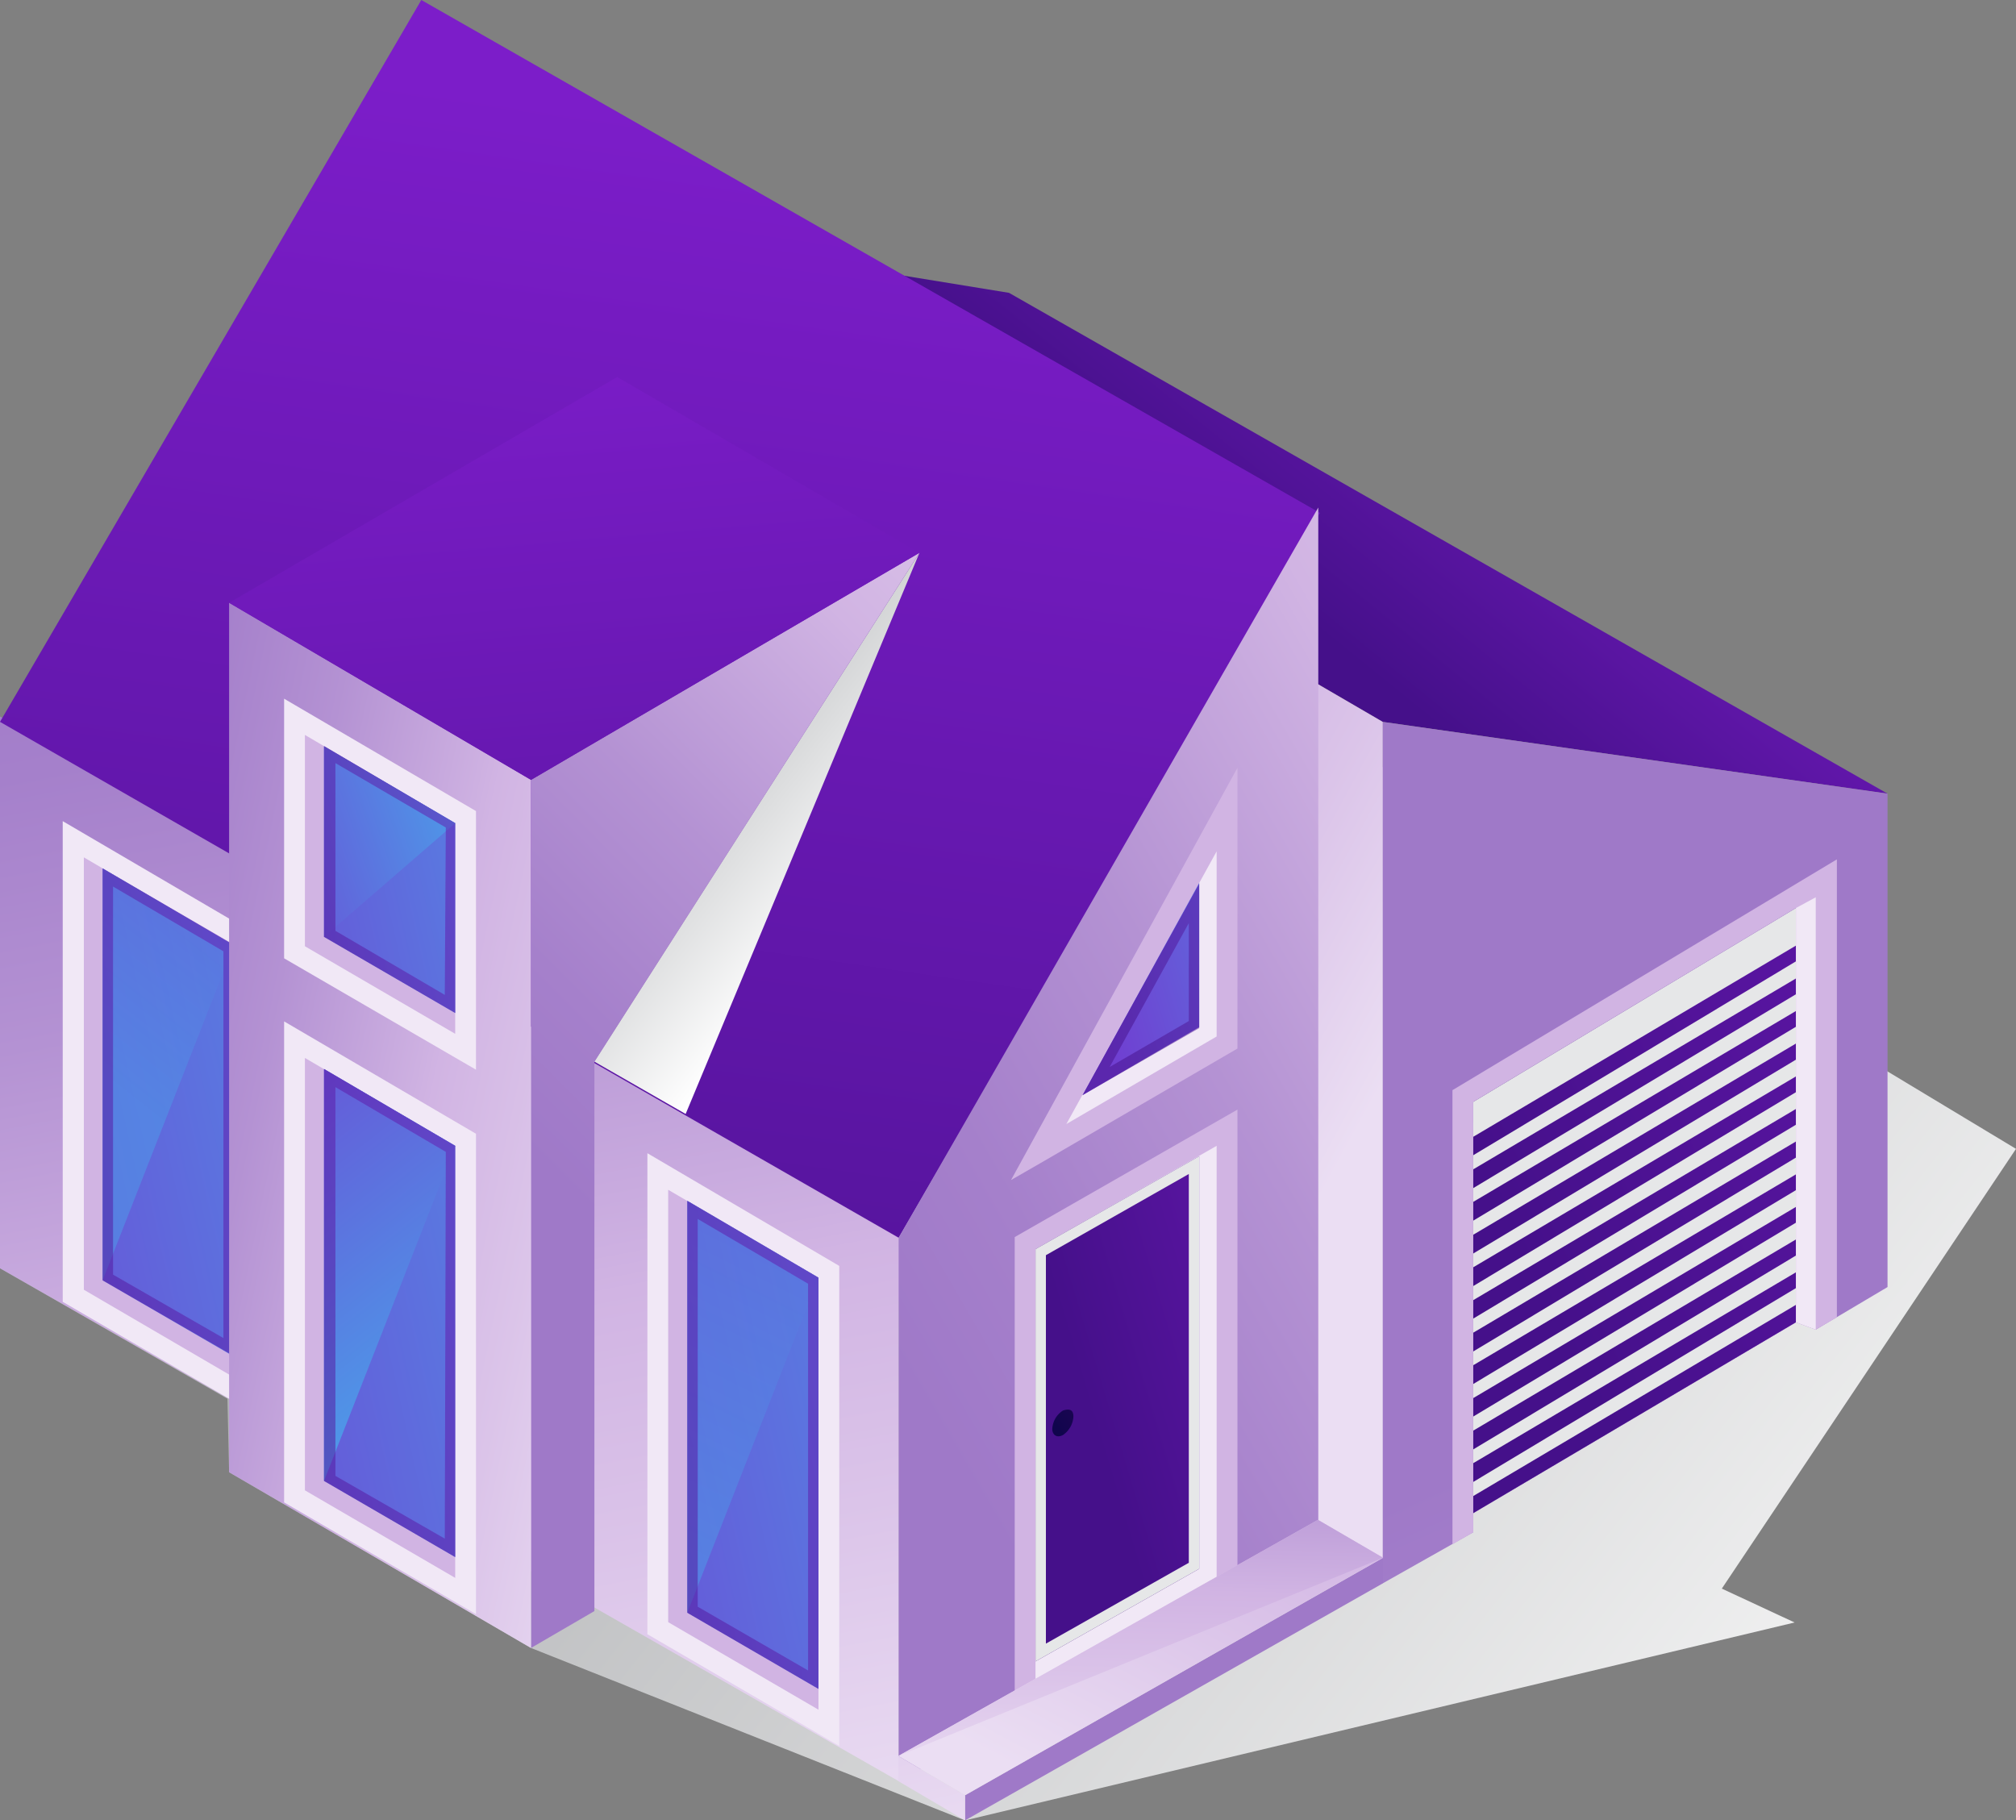 <svg xmlns="http://www.w3.org/2000/svg" xmlns:xlink="http://www.w3.org/1999/xlink" viewBox="0 0 60.1 54.27"><rect x="0" y="0" width="60.1" height="54.27" fill="#808080" stroke="none"/><defs><style>.cls-1{isolation:isolate;}.cls-2,.cls-35,.cls-8{mix-blend-mode:multiply;}.cls-2{fill:url(#linear-gradient);}.cls-3{fill:url(#New_Gradient_Swatch_copy_36);}.cls-4{fill:url(#New_Gradient_Swatch_copy_35);}.cls-5{fill:url(#New_Gradient_Swatch_copy_35-2);}.cls-6{fill:#d1b4e3;}.cls-7{fill:url(#New_Gradient_Swatch_copy_36-2);}.cls-8{fill:#e6e7e8;}.cls-9{fill:url(#New_Gradient_Swatch_copy_35-3);}.cls-10{fill:url(#New_Gradient_Swatch_copy_36-3);}.cls-11{fill:#f1e8f6;}.cls-12{fill:url(#New_Gradient_Swatch_copy_35-4);}.cls-13{fill:url(#New_Gradient_Swatch_copy_35-5);}.cls-14{fill:url(#New_Gradient_Swatch_copy_61);}.cls-15,.cls-16,.cls-21,.cls-23,.cls-25,.cls-26,.cls-29{opacity:0.5;}.cls-15{fill:url(#New_Gradient_Swatch_copy_61-2);}.cls-16{fill:url(#New_Gradient_Swatch_copy_36-4);}.cls-17{fill:url(#New_Gradient_Swatch_copy_35-6);}.cls-18{fill:url(#New_Gradient_Swatch_copy_61-3);}.cls-19{fill:url(#New_Gradient_Swatch_copy_61-4);}.cls-20{fill:url(#New_Gradient_Swatch_copy_61-5);}.cls-21{fill:url(#New_Gradient_Swatch_copy_61-6);}.cls-22{fill:url(#New_Gradient_Swatch_copy_61-7);}.cls-23{fill:url(#New_Gradient_Swatch_copy_36-5);}.cls-24{fill:url(#New_Gradient_Swatch_copy_61-8);}.cls-25{fill:url(#New_Gradient_Swatch_copy_36-6);}.cls-26{fill:url(#New_Gradient_Swatch_copy_36-7);}.cls-27{fill:url(#New_Gradient_Swatch_copy_36-8);}.cls-28{fill:url(#New_Gradient_Swatch_copy_61-9);}.cls-29{fill:url(#New_Gradient_Swatch_copy_36-9);}.cls-30{fill:url(#New_Gradient_Swatch_copy_36-10);}.cls-31{fill:url(#New_Gradient_Swatch_copy_35-7);}.cls-32{fill:url(#New_Gradient_Swatch_copy_35-8);}.cls-33{fill:url(#New_Gradient_Swatch_copy_35-9);}.cls-34{fill:url(#linear-gradient-2);}.cls-35{fill:url(#linear-gradient-3);}.cls-36{fill:url(#New_Gradient_Swatch_copy_35-10);}</style><linearGradient id="linear-gradient" x1="59.17" y1="59.44" x2="2.76" y2="14.72" gradientUnits="userSpaceOnUse"><stop offset="0" stop-color="#fff"/><stop offset="1" stop-color="#939598"/></linearGradient><linearGradient id="New_Gradient_Swatch_copy_36" x1="34.28" y1="16.67" x2="43.79" y2="4.95" gradientUnits="userSpaceOnUse"><stop offset="0.1" stop-color="#45108a"/><stop offset="1" stop-color="#7c1dc9"/></linearGradient><linearGradient id="New_Gradient_Swatch_copy_35" x1="50.99" y1="40.47" x2="67.23" y2="76.91" gradientUnits="userSpaceOnUse"><stop offset="0" stop-color="#9f79c8"/><stop offset="0.14" stop-color="#a580cb"/><stop offset="0.33" stop-color="#b492d3"/><stop offset="0.55" stop-color="#cdb0e1"/><stop offset="0.58" stop-color="#d1b4e3"/><stop offset="0.76" stop-color="#dbc4e9"/><stop offset="1" stop-color="#ebdef3"/></linearGradient><linearGradient id="New_Gradient_Swatch_copy_35-2" x1="19.86" y1="22.21" x2="40.57" y2="33.56" xlink:href="#New_Gradient_Swatch_copy_35"/><linearGradient id="New_Gradient_Swatch_copy_36-2" x1="42.36" y1="39.26" x2="73.61" y2="23.71" xlink:href="#New_Gradient_Swatch_copy_36"/><linearGradient id="New_Gradient_Swatch_copy_35-3" x1="9.26" y1="15.51" x2="17.08" y2="56.7" xlink:href="#New_Gradient_Swatch_copy_35"/><linearGradient id="New_Gradient_Swatch_copy_36-3" x1="14.12" y1="56.97" x2="21.78" y2="3.78" xlink:href="#New_Gradient_Swatch_copy_36"/><linearGradient id="New_Gradient_Swatch_copy_35-4" x1="25.48" y1="38.64" x2="58.66" y2="19.37" xlink:href="#New_Gradient_Swatch_copy_35"/><linearGradient id="New_Gradient_Swatch_copy_35-5" x1="16.89" y1="35.52" x2="38.78" y2="13.72" xlink:href="#New_Gradient_Swatch_copy_35"/><linearGradient id="New_Gradient_Swatch_copy_61" x1="-4.36" y1="35.27" x2="14.81" y2="30.97" gradientUnits="userSpaceOnUse"><stop offset="0" stop-color="#703ed1"/><stop offset="0.62" stop-color="#5a78e0"/><stop offset="1" stop-color="#4c9de9"/></linearGradient><linearGradient id="New_Gradient_Swatch_copy_61-2" x1="11.32" y1="21.59" x2="3.1" y2="31.99" xlink:href="#New_Gradient_Swatch_copy_61"/><linearGradient id="New_Gradient_Swatch_copy_36-4" x1="-4.36" y1="35.27" x2="14.81" y2="30.97" xlink:href="#New_Gradient_Swatch_copy_36"/><linearGradient id="New_Gradient_Swatch_copy_35-6" x1="0.96" y1="31.39" x2="21.12" y2="35.59" xlink:href="#New_Gradient_Swatch_copy_35"/><linearGradient id="New_Gradient_Swatch_copy_61-3" x1="2.24" y1="41.25" x2="21.41" y2="36.95" xlink:href="#New_Gradient_Swatch_copy_61"/><linearGradient id="New_Gradient_Swatch_copy_61-4" x1="4.62" y1="30.25" x2="13.57" y2="41.64" xlink:href="#New_Gradient_Swatch_copy_61"/><linearGradient id="New_Gradient_Swatch_copy_61-5" x1="13.06" y1="45.18" x2="32.23" y2="40.88" xlink:href="#New_Gradient_Swatch_copy_61"/><linearGradient id="New_Gradient_Swatch_copy_61-6" x1="28.61" y1="25.65" x2="18.83" y2="45.26" xlink:href="#New_Gradient_Swatch_copy_61"/><linearGradient id="New_Gradient_Swatch_copy_61-7" x1="4.49" y1="27.82" x2="19.05" y2="24.56" xlink:href="#New_Gradient_Swatch_copy_61"/><linearGradient id="New_Gradient_Swatch_copy_36-5" x1="13.06" y1="45.18" x2="32.23" y2="40.88" xlink:href="#New_Gradient_Swatch_copy_36"/><linearGradient id="New_Gradient_Swatch_copy_61-8" x1="5.98" y1="26.34" x2="13.89" y2="23.65" xlink:href="#New_Gradient_Swatch_copy_61"/><linearGradient id="New_Gradient_Swatch_copy_36-6" x1="4.49" y1="27.82" x2="19.05" y2="24.56" xlink:href="#New_Gradient_Swatch_copy_36"/><linearGradient id="New_Gradient_Swatch_copy_36-7" x1="2.24" y1="41.25" x2="21.41" y2="36.95" xlink:href="#New_Gradient_Swatch_copy_36"/><linearGradient id="New_Gradient_Swatch_copy_36-8" x1="30.86" y1="42.73" x2="47.41" y2="37.77" xlink:href="#New_Gradient_Swatch_copy_36"/><linearGradient id="New_Gradient_Swatch_copy_61-9" x1="32.61" y1="29.9" x2="42.09" y2="27.06" xlink:href="#New_Gradient_Swatch_copy_61"/><linearGradient id="New_Gradient_Swatch_copy_36-9" x1="32.61" y1="29.9" x2="42.09" y2="27.06" xlink:href="#New_Gradient_Swatch_copy_36"/><linearGradient id="New_Gradient_Swatch_copy_36-10" x1="19.76" y1="47.98" x2="16.45" y2="9.48" xlink:href="#New_Gradient_Swatch_copy_36"/><linearGradient id="New_Gradient_Swatch_copy_35-7" x1="35.34" y1="51.13" x2="36.78" y2="54.35" xlink:href="#New_Gradient_Swatch_copy_35"/><linearGradient id="New_Gradient_Swatch_copy_35-8" x1="21.33" y1="24.78" x2="28.27" y2="55.47" xlink:href="#New_Gradient_Swatch_copy_35"/><linearGradient id="New_Gradient_Swatch_copy_35-9" x1="45.04" y1="28.37" x2="31.84" y2="53.53" xlink:href="#New_Gradient_Swatch_copy_35"/><linearGradient id="linear-gradient-2" x1="36.13" y1="39.7" x2="31.55" y2="42.49" gradientUnits="userSpaceOnUse"><stop offset="0.02" stop-color="#45108a"/><stop offset="0.29" stop-color="#3d065f"/><stop offset="1" stop-color="#12054e"/><stop offset="1" stop-color="#10054d"/></linearGradient><linearGradient id="linear-gradient-3" x1="25.66" y1="26.52" x2="19.91" y2="21.97" gradientUnits="userSpaceOnUse"><stop offset="0" stop-color="#fff"/><stop offset="1" stop-color="#bcbec0"/></linearGradient><linearGradient id="New_Gradient_Swatch_copy_35-10" x1="34.27" y1="38.72" x2="33.9" y2="53.73" xlink:href="#New_Gradient_Swatch_copy_35"/></defs><g class="cls-1"><g id="Layer_2" data-name="Layer 2"><g id="Layer_1-2" data-name="Layer 1"><polygon class="cls-2" points="0 37.81 6.78 41.7 6.83 43.89 15.83 49.13 28.77 54.27 53.5 48.37 51.33 47.36 60.1 34.25 33.17 18.02 0 37.81"/><polygon class="cls-3" points="15.04 6.28 41.22 21.52 56.27 23.66 30.08 8.73 15.04 6.28"/><polygon class="cls-4" points="41.21 21.52 41.21 47.21 43.92 45.68 43.92 45.11 53.54 39.42 54.13 39.64 56.27 38.37 56.27 23.66 41.21 21.52"/><polygon class="cls-5" points="41.22 21.52 41.22 47.21 15.04 31.97 15.04 6.28 41.22 21.52"/><polygon class="cls-6" points="43.3 32.5 54.76 25.62 54.76 39.27 54.13 39.64 53.54 39.42 43.92 45.11 43.92 45.68 43.3 46.04 43.3 32.5"/><polygon class="cls-7" points="53.54 39.42 53.54 27.07 43.92 32.85 43.92 45.11 53.54 39.42"/><polygon class="cls-8" points="53.54 28.01 53.54 27.07 43.92 32.85 43.92 33.7 53.54 28.01"/><polygon class="cls-8" points="53.54 28.19 53.54 27.69 43.92 33.47 43.92 33.89 53.54 28.19"/><polygon class="cls-8" points="53.54 29.17 53.54 28.66 43.92 34.44 43.92 34.86 53.54 29.17"/><polygon class="cls-8" points="53.54 30.14 53.54 29.64 43.92 35.42 43.92 35.83 53.54 30.14"/><polygon class="cls-8" points="53.54 31.11 53.54 30.61 43.92 36.39 43.92 36.81 53.54 31.11"/><polygon class="cls-8" points="53.54 32.09 53.54 31.59 43.92 37.37 43.92 37.78 53.54 32.09"/><polygon class="cls-8" points="53.54 33.06 53.54 32.56 43.92 38.34 43.92 38.76 53.54 33.06"/><polygon class="cls-8" points="53.54 34.03 53.54 33.53 43.92 39.31 43.92 39.73 53.54 34.03"/><polygon class="cls-8" points="53.54 35.01 53.54 34.51 43.92 40.29 43.92 40.7 53.54 35.01"/><polygon class="cls-8" points="53.54 35.98 53.54 35.48 43.92 41.26 43.92 41.68 53.54 35.98"/><polygon class="cls-8" points="53.54 36.95 53.54 36.45 43.92 42.23 43.92 42.65 53.54 36.95"/><polygon class="cls-8" points="53.54 37.93 53.54 37.43 43.92 43.21 43.92 43.62 53.54 37.93"/><polygon class="cls-8" points="53.54 38.9 53.54 38.4 43.92 44.18 43.92 44.6 53.54 38.9"/><polygon class="cls-9" points="26.79 36.74 26.79 53.1 0 37.81 0 21.36 26.79 36.74"/><polygon class="cls-10" points="26.79 36.9 39.35 15.29 12.56 0 0 21.52 26.79 36.9"/><polygon class="cls-11" points="1.87 38.81 1.87 24.48 7.59 27.83 7.59 42.14 1.87 38.81"/><polygon class="cls-6" points="6.97 28.18 6.97 41.06 2.5 38.45 2.5 25.56 6.97 28.18"/><polygon class="cls-12" points="26.79 53.1 26.79 36.9 39.3 15.13 39.3 46.1 26.79 53.1"/><polygon class="cls-13" points="27.41 16.48 15.83 23.25 15.83 49.13 17.72 48.03 17.72 31.65 27.41 16.48"/><polygon class="cls-14" points="3.06 38.17 6.97 40.44 6.97 28.18 3.06 25.89 3.06 38.17"/><polygon class="cls-15" points="3.06 38.17 6.97 28.18 3.06 25.89 3.06 38.17"/><path class="cls-16" d="M3.06,25.89V38.17L7,40.44V28.18Zm3.6,14L3.37,38V26.43l3.29,1.93Z"/><polygon class="cls-17" points="15.83 23.25 15.83 49.13 6.83 43.89 6.83 17.97 15.83 23.25"/><polygon class="cls-11" points="8.47 44.79 8.47 30.45 14.19 33.8 14.19 48.12 8.47 44.79"/><polygon class="cls-6" points="13.57 34.16 13.57 47.04 9.09 44.43 9.09 31.54 13.57 34.16"/><polygon class="cls-11" points="19.3 48.72 19.3 34.38 25.02 37.74 25.02 52.05 19.3 48.72"/><polygon class="cls-6" points="24.4 38.09 24.4 50.97 19.92 48.36 19.92 35.47 24.4 38.09"/><polygon class="cls-11" points="8.47 28.57 8.47 20.83 14.19 24.18 14.19 31.89 8.47 28.57"/><polygon class="cls-6" points="13.57 24.54 13.57 30.82 9.09 28.21 9.09 21.91 13.57 24.54"/><polygon class="cls-18" points="9.66 44.15 13.57 46.42 13.57 34.16 9.66 31.87 9.66 44.15"/><polygon class="cls-19" points="9.66 44.15 13.57 34.16 9.66 31.87 9.66 44.15"/><polygon class="cls-20" points="20.49 48.08 24.4 50.35 24.4 38.09 20.49 35.8 20.49 48.08"/><polygon class="cls-21" points="20.49 48.08 24.4 38.09 20.49 35.8 20.49 48.08"/><polygon class="cls-22" points="9.66 27.93 13.57 30.2 13.57 24.54 9.66 22.25 9.66 27.93"/><path class="cls-23" d="M20.49,35.8V48.08l3.91,2.27V38.09Zm3.6,14L20.8,47.9V36.34l3.29,1.93Z"/><polygon class="cls-24" points="9.66 27.93 13.57 24.54 9.66 22.25 9.66 27.93"/><path class="cls-25" d="M9.66,22.24v5.69l3.91,2.27V24.54Zm3.6,7.42L10,27.75v-5l3.29,1.92Z"/><path class="cls-26" d="M9.66,31.87V44.15l3.91,2.27V34.16Zm3.6,14L10,44V32.41l3.29,1.93Z"/><polygon class="cls-6" points="30.14 35.18 31.13 34.61 36.89 31.26 36.89 22.89 30.14 35.18"/><polygon class="cls-11" points="31.79 33.51 36.27 30.9 36.27 25.38 31.79 33.51"/><polygon class="cls-6" points="30.25 36.88 36.89 33.08 36.89 47.41 30.25 51.19 30.25 36.88"/><polygon class="cls-11" points="30.87 37.24 30.87 50.11 36.27 47.06 36.27 34.16 30.87 37.24"/><polygon class="cls-27" points="35.75 46.77 35.75 34.47 30.87 37.24 30.87 49.53 35.75 46.77"/><path class="cls-8" d="M30.87,37.24V49.53l4.88-2.76V34.47Zm4.57,9.35L31.18,49V37.42L35.44,35Z"/><polygon class="cls-28" points="35.75 26.32 32.27 32.65 35.75 30.62 35.75 26.32"/><path class="cls-29" d="M32.27,32.65l3.48-2v-4.3Zm3.17-2.21-2.36,1.37,2.36-4.29Z"/><polygon class="cls-30" points="15.83 23.25 27.41 16.48 18.4 11.24 6.83 17.97 15.83 23.25"/><polygon class="cls-31" points="28.77 53.52 28.77 54.27 41.23 47.2 41.23 46.44 28.77 53.52"/><polygon class="cls-32" points="28.77 53.52 28.77 54.27 26.78 53.1 26.78 52.35 28.77 53.52"/><polygon class="cls-33" points="26.78 52.35 28.77 53.52 41.23 46.44 39.29 45.31 26.78 52.35"/><path class="cls-34" d="M32,42.23a.71.71,0,0,1-.31.55c-.18.1-.32,0-.32-.18a.69.69,0,0,1,.32-.55C31.85,42,32,42,32,42.23Z"/><polygon class="cls-35" points="17.72 31.65 27.41 16.48 20.44 33.21 17.72 31.65"/><polygon class="cls-36" points="26.78 52.35 41.23 46.44 39.29 45.31 26.78 52.35"/><polygon class="cls-11" points="53.54 27.07 53.54 39.42 54.13 39.64 54.13 26.75 53.54 27.07"/></g></g></g></svg>